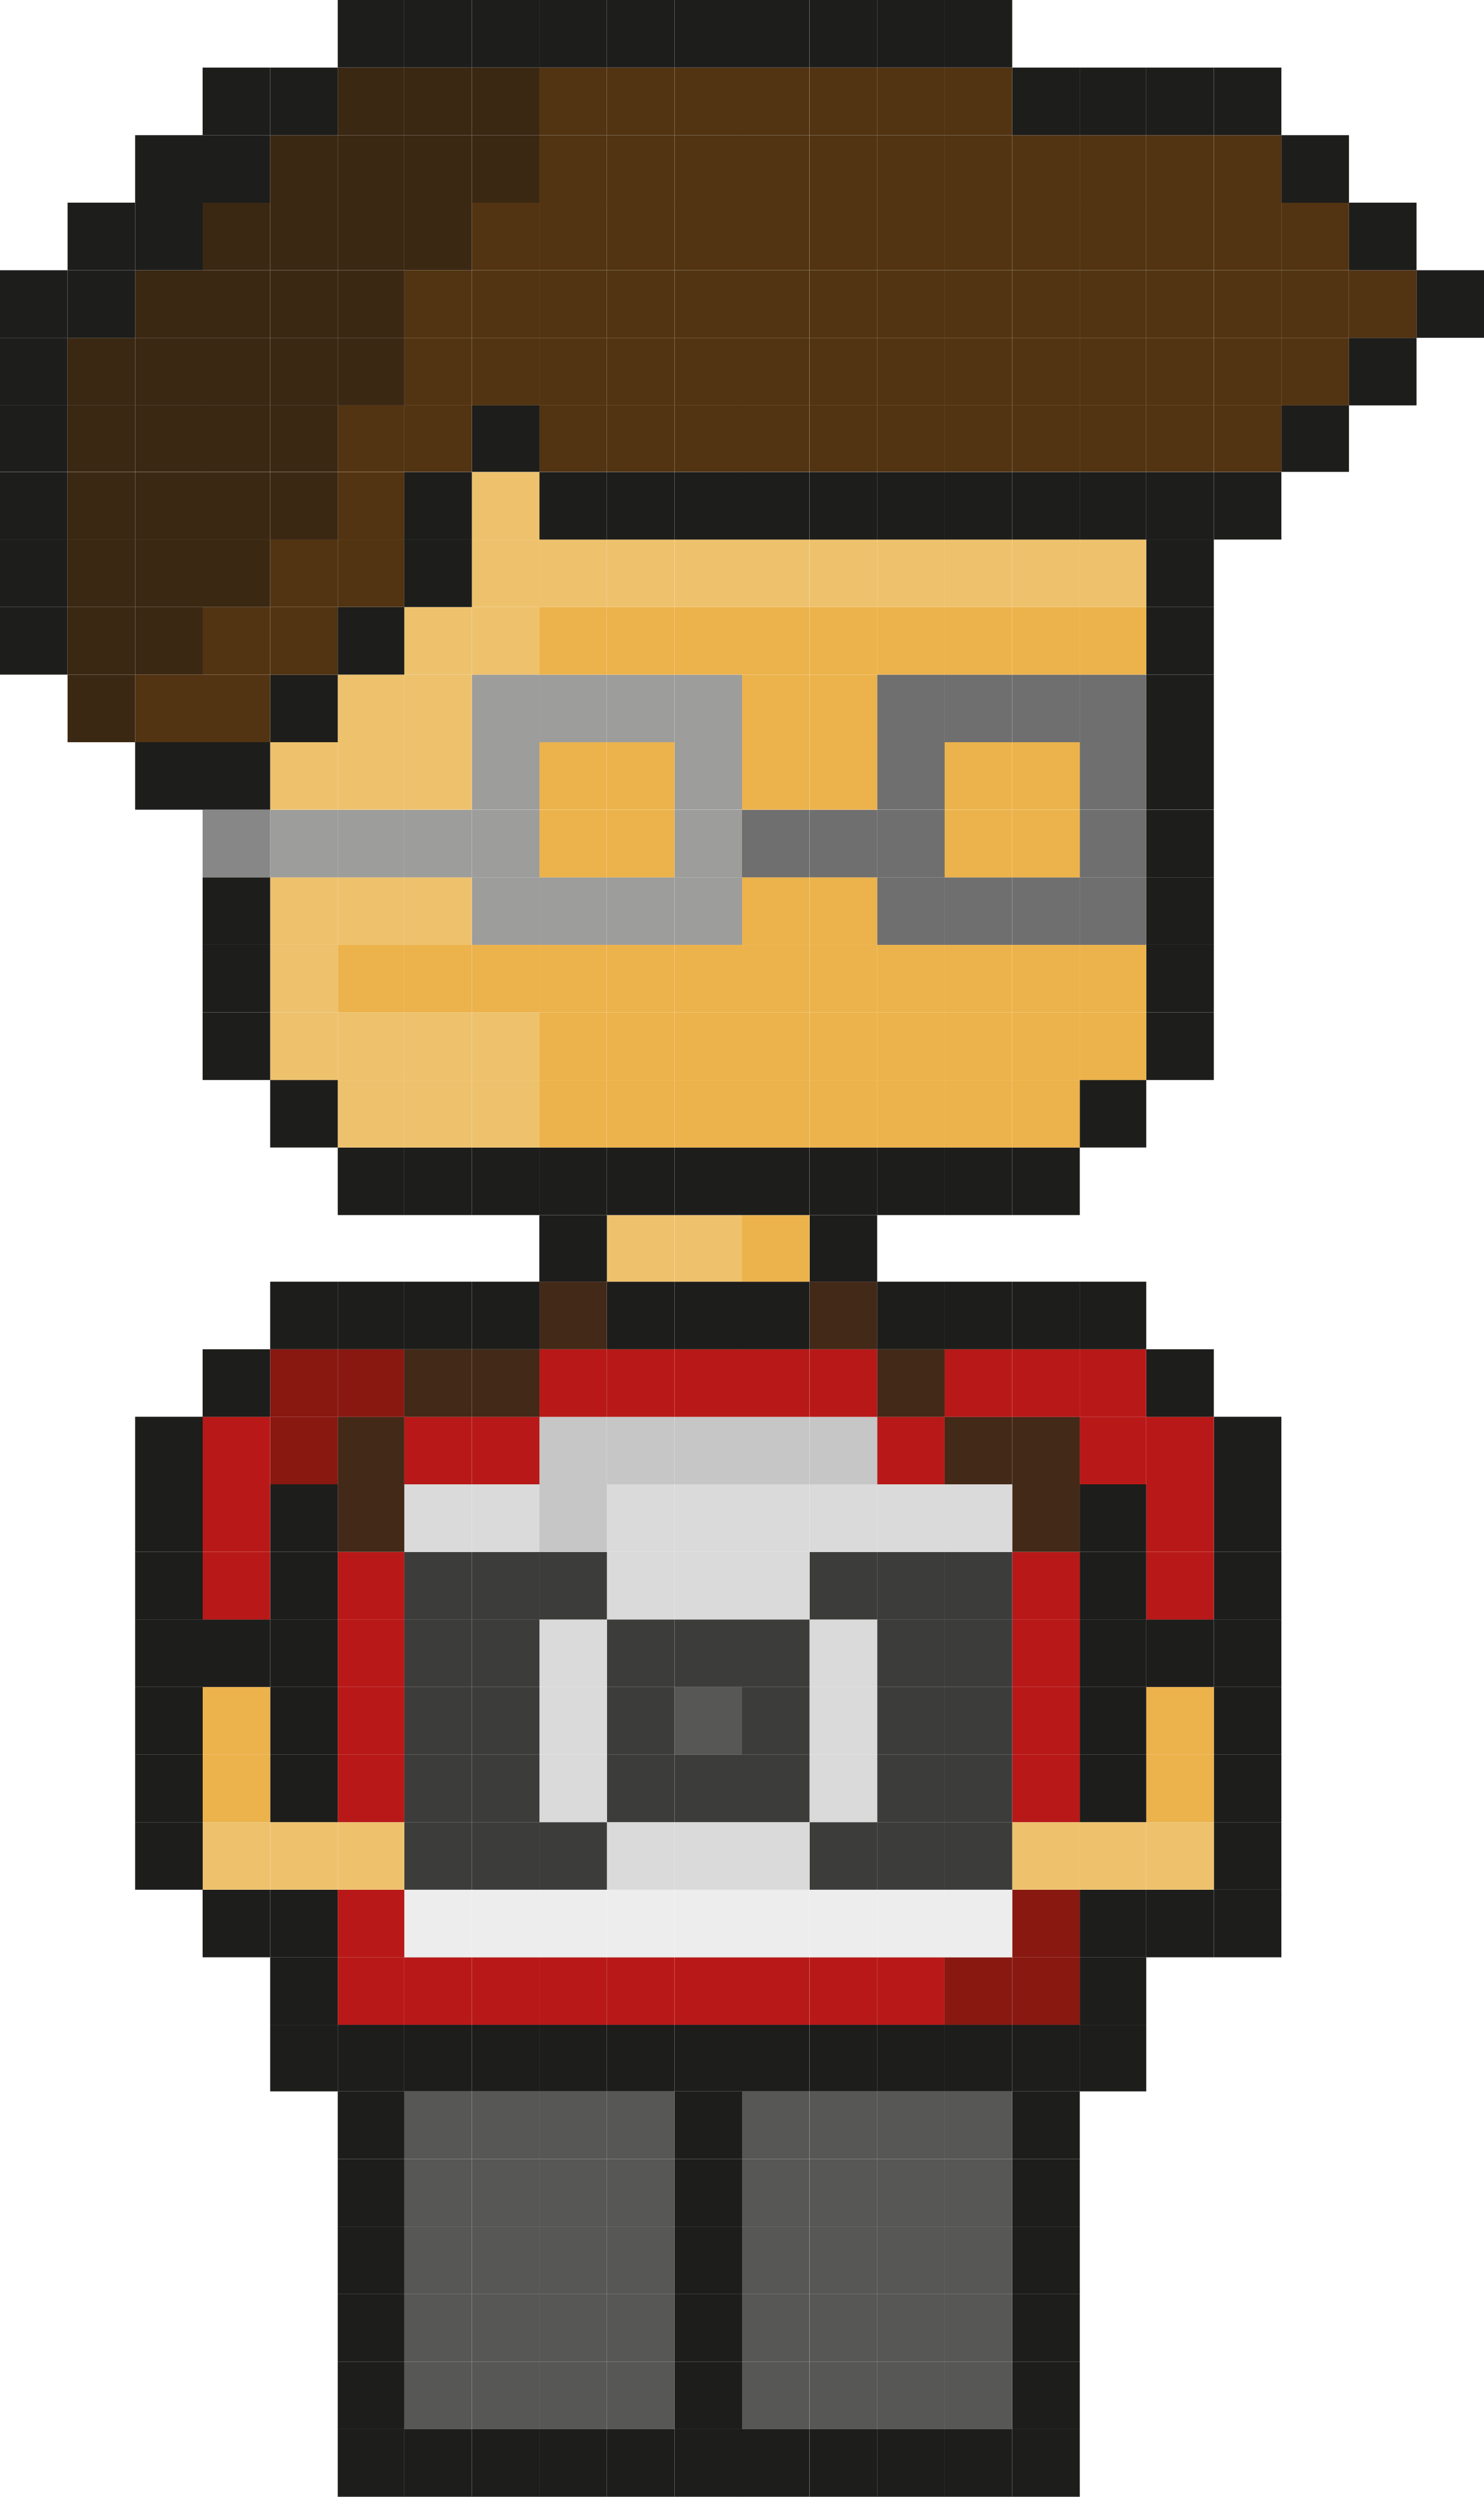 <svg xmlns="http://www.w3.org/2000/svg" viewBox="0 0 144.71 243.38"><defs><style>.cls-1{fill:#1d1d1b;}.cls-2{fill:#523412;}.cls-3{fill:#eec26d;}.cls-4{fill:#ecb34c;}.cls-5{fill:#b81918;}.cls-6{fill:#706f6f;}.cls-7{fill:#891811;}.cls-8{fill:#432918;}.cls-9{fill:#575756;}.cls-10{fill:#ededed;}.cls-11{fill:#3c3c3b;}.cls-12{fill:#dadada;}.cls-13{fill:#c6c6c6;}.cls-14{fill:#9d9d9c;}.cls-15{fill:#3b2813;}.cls-16{fill:#878787;}</style></defs><g id="Layer_2" data-name="Layer 2"><g id="Layer_6" data-name="Layer 6"><rect class="cls-1" x="138.13" y="26.31" width="6.58" height="6.58"/><rect class="cls-1" x="131.56" y="32.89" width="6.58" height="6.58"/><rect class="cls-2" x="131.56" y="26.31" width="6.58" height="6.58"/><rect class="cls-1" x="131.56" y="19.73" width="6.58" height="6.58"/><rect class="cls-1" x="124.98" y="39.46" width="6.58" height="6.58"/><rect class="cls-2" x="124.98" y="32.89" width="6.58" height="6.58"/><rect class="cls-2" x="124.98" y="26.31" width="6.58" height="6.58"/><rect class="cls-2" x="124.98" y="19.73" width="6.58" height="6.58"/><rect class="cls-1" x="124.98" y="13.16" width="6.58" height="6.58"/><rect class="cls-1" x="118.4" y="184.18" width="6.58" height="6.58"/><rect class="cls-1" x="118.4" y="177.6" width="6.58" height="6.58"/><rect class="cls-1" x="118.4" y="171.02" width="6.58" height="6.58"/><rect class="cls-1" x="118.4" y="164.45" width="6.58" height="6.58"/><rect class="cls-1" x="118.4" y="157.86" width="6.58" height="6.58"/><rect class="cls-1" x="118.4" y="151.29" width="6.58" height="6.58"/><rect class="cls-1" x="118.4" y="144.71" width="6.58" height="6.58"/><rect class="cls-1" x="118.4" y="138.13" width="6.58" height="6.58"/><rect class="cls-1" x="118.4" y="46.05" width="6.58" height="6.58"/><rect class="cls-2" x="118.4" y="39.46" width="6.58" height="6.58"/><rect class="cls-2" x="118.4" y="32.89" width="6.58" height="6.58"/><rect class="cls-2" x="118.4" y="26.31" width="6.58" height="6.58"/><rect class="cls-2" x="118.4" y="19.73" width="6.58" height="6.58"/><rect class="cls-2" x="118.4" y="13.16" width="6.58" height="6.58"/><rect class="cls-1" x="118.4" y="6.58" width="6.58" height="6.58"/><rect class="cls-1" x="111.82" y="184.18" width="6.58" height="6.58"/><rect class="cls-3" x="111.82" y="177.6" width="6.58" height="6.58"/><rect class="cls-4" x="111.82" y="171.02" width="6.58" height="6.58"/><rect class="cls-4" x="111.82" y="164.45" width="6.58" height="6.58"/><rect class="cls-1" x="111.82" y="157.86" width="6.58" height="6.58"/><rect class="cls-5" x="111.82" y="151.29" width="6.58" height="6.58"/><rect class="cls-5" x="111.82" y="144.71" width="6.58" height="6.58"/><rect class="cls-5" x="111.82" y="138.13" width="6.58" height="6.58"/><rect class="cls-1" x="111.82" y="131.56" width="6.58" height="6.58"/><rect class="cls-1" x="111.82" y="98.67" width="6.58" height="6.58"/><rect class="cls-1" x="111.82" y="92.09" width="6.58" height="6.58"/><rect class="cls-1" x="111.82" y="85.51" width="6.58" height="6.58"/><rect class="cls-1" x="111.82" y="78.94" width="6.58" height="6.58"/><rect class="cls-1" x="111.82" y="72.35" width="6.58" height="6.58"/><rect class="cls-1" x="111.82" y="65.78" width="6.58" height="6.58"/><rect class="cls-1" x="111.82" y="59.2" width="6.58" height="6.58"/><rect class="cls-1" x="111.82" y="52.62" width="6.58" height="6.58"/><rect class="cls-1" x="111.82" y="46.05" width="6.58" height="6.58"/><rect class="cls-2" x="111.82" y="39.46" width="6.58" height="6.58"/><rect class="cls-2" x="111.82" y="32.89" width="6.58" height="6.58"/><rect class="cls-2" x="111.82" y="26.31" width="6.58" height="6.58"/><rect class="cls-2" x="111.82" y="19.73" width="6.58" height="6.58"/><rect class="cls-2" x="111.82" y="13.16" width="6.58" height="6.58"/><rect class="cls-1" x="111.82" y="6.58" width="6.58" height="6.58"/><rect class="cls-1" x="105.24" y="197.33" width="6.58" height="6.58"/><rect class="cls-1" x="105.24" y="190.75" width="6.58" height="6.58"/><rect class="cls-1" x="105.24" y="184.18" width="6.58" height="6.58"/><rect class="cls-3" x="105.24" y="177.6" width="6.58" height="6.58"/><rect class="cls-1" x="105.24" y="171.02" width="6.58" height="6.58"/><rect class="cls-1" x="105.24" y="164.45" width="6.58" height="6.58"/><rect class="cls-1" x="105.24" y="157.86" width="6.58" height="6.58"/><rect class="cls-1" x="105.24" y="151.29" width="6.58" height="6.58"/><rect class="cls-1" x="105.24" y="144.71" width="6.58" height="6.58"/><rect class="cls-5" x="105.24" y="138.13" width="6.58" height="6.58"/><rect class="cls-5" x="105.24" y="131.56" width="6.58" height="6.58"/><rect class="cls-1" x="105.24" y="124.98" width="6.58" height="6.58"/><rect class="cls-1" x="105.24" y="105.24" width="6.58" height="6.58"/><rect class="cls-4" x="105.24" y="98.67" width="6.58" height="6.58"/><rect class="cls-4" x="105.24" y="92.09" width="6.58" height="6.58"/><rect class="cls-6" x="105.24" y="85.51" width="6.58" height="6.58"/><rect class="cls-6" x="105.24" y="78.94" width="6.58" height="6.58"/><rect class="cls-6" x="105.24" y="72.35" width="6.58" height="6.58"/><rect class="cls-6" x="105.24" y="65.78" width="6.58" height="6.58"/><rect class="cls-4" x="105.24" y="59.2" width="6.58" height="6.58"/><rect class="cls-3" x="105.24" y="52.62" width="6.58" height="6.58"/><rect class="cls-1" x="105.24" y="46.05" width="6.58" height="6.58"/><rect class="cls-2" x="105.24" y="39.46" width="6.58" height="6.58"/><rect class="cls-2" x="105.24" y="32.89" width="6.58" height="6.58"/><rect class="cls-2" x="105.24" y="26.31" width="6.58" height="6.58"/><rect class="cls-2" x="105.24" y="19.73" width="6.58" height="6.58"/><rect class="cls-2" x="105.24" y="13.16" width="6.58" height="6.58"/><rect class="cls-1" x="105.24" y="6.58" width="6.58" height="6.58"/><rect class="cls-1" x="98.67" y="236.8" width="6.58" height="6.58"/><rect class="cls-1" x="98.67" y="230.22" width="6.58" height="6.58"/><rect class="cls-1" x="98.67" y="223.64" width="6.58" height="6.58"/><rect class="cls-1" x="98.67" y="217.07" width="6.58" height="6.58"/><rect class="cls-1" x="98.67" y="210.49" width="6.58" height="6.58"/><rect class="cls-1" x="98.67" y="203.91" width="6.58" height="6.58"/><rect class="cls-1" x="98.67" y="197.33" width="6.58" height="6.58"/><rect class="cls-7" x="98.67" y="190.75" width="6.58" height="6.58"/><rect class="cls-7" x="98.67" y="184.18" width="6.58" height="6.58"/><rect class="cls-3" x="98.67" y="177.6" width="6.58" height="6.58"/><rect class="cls-5" x="98.67" y="171.02" width="6.58" height="6.58"/><rect class="cls-5" x="98.67" y="164.45" width="6.58" height="6.58"/><rect class="cls-5" x="98.67" y="157.86" width="6.58" height="6.58"/><rect class="cls-5" x="98.67" y="151.29" width="6.58" height="6.58"/><rect class="cls-8" x="98.67" y="144.71" width="6.58" height="6.58"/><rect class="cls-8" x="98.67" y="138.13" width="6.58" height="6.58"/><rect class="cls-5" x="98.67" y="131.56" width="6.58" height="6.58"/><rect class="cls-1" x="98.67" y="124.98" width="6.58" height="6.58"/><rect class="cls-1" x="98.67" y="111.82" width="6.58" height="6.58"/><rect class="cls-4" x="98.67" y="105.24" width="6.58" height="6.58"/><rect class="cls-4" x="98.67" y="98.67" width="6.58" height="6.58"/><rect class="cls-4" x="98.67" y="92.09" width="6.58" height="6.58"/><rect class="cls-6" x="98.67" y="85.51" width="6.58" height="6.58"/><rect class="cls-4" x="98.67" y="78.94" width="6.58" height="6.58"/><rect class="cls-4" x="98.67" y="72.35" width="6.58" height="6.58"/><rect class="cls-6" x="98.67" y="65.78" width="6.58" height="6.58"/><rect class="cls-4" x="98.67" y="59.2" width="6.58" height="6.58"/><rect class="cls-3" x="98.67" y="52.62" width="6.58" height="6.58"/><rect class="cls-1" x="98.67" y="46.05" width="6.58" height="6.58"/><rect class="cls-2" x="98.67" y="39.46" width="6.58" height="6.58"/><rect class="cls-2" x="98.67" y="32.89" width="6.58" height="6.58"/><rect class="cls-2" x="98.67" y="26.31" width="6.58" height="6.58"/><rect class="cls-2" x="98.67" y="19.73" width="6.58" height="6.58"/><rect class="cls-2" x="98.67" y="13.16" width="6.58" height="6.58"/><rect class="cls-1" x="98.67" y="6.58" width="6.58" height="6.58"/><rect class="cls-1" x="92.09" y="236.8" width="6.58" height="6.58"/><rect class="cls-9" x="92.09" y="230.22" width="6.58" height="6.58"/><rect class="cls-9" x="92.09" y="223.64" width="6.58" height="6.58"/><rect class="cls-9" x="92.09" y="217.07" width="6.58" height="6.58"/><rect class="cls-9" x="92.09" y="210.49" width="6.58" height="6.58"/><rect class="cls-9" x="92.09" y="203.91" width="6.58" height="6.58"/><rect class="cls-1" x="92.09" y="197.33" width="6.58" height="6.58"/><rect class="cls-7" x="92.09" y="190.75" width="6.58" height="6.58"/><rect class="cls-10" x="92.09" y="184.18" width="6.58" height="6.58"/><rect class="cls-11" x="92.09" y="177.6" width="6.58" height="6.58"/><rect class="cls-11" x="92.09" y="171.02" width="6.58" height="6.58"/><rect class="cls-11" x="92.09" y="164.45" width="6.58" height="6.58"/><rect class="cls-11" x="92.09" y="157.86" width="6.58" height="6.58"/><rect class="cls-11" x="92.09" y="151.29" width="6.58" height="6.58"/><rect class="cls-12" x="92.09" y="144.71" width="6.58" height="6.58"/><rect class="cls-8" x="92.09" y="138.13" width="6.58" height="6.58"/><rect class="cls-5" x="92.09" y="131.56" width="6.58" height="6.58"/><rect class="cls-1" x="92.09" y="124.98" width="6.58" height="6.58"/><rect class="cls-1" x="92.09" y="111.82" width="6.58" height="6.58"/><rect class="cls-4" x="92.09" y="105.24" width="6.58" height="6.58"/><rect class="cls-4" x="92.09" y="98.67" width="6.58" height="6.58"/><rect class="cls-4" x="92.09" y="92.09" width="6.58" height="6.58"/><rect class="cls-6" x="92.09" y="85.51" width="6.58" height="6.58"/><rect class="cls-4" x="92.09" y="78.94" width="6.58" height="6.58"/><rect class="cls-4" x="92.09" y="72.35" width="6.58" height="6.58"/><rect class="cls-6" x="92.09" y="65.78" width="6.58" height="6.58"/><rect class="cls-4" x="92.09" y="59.2" width="6.58" height="6.58"/><rect class="cls-3" x="92.09" y="52.62" width="6.58" height="6.58"/><rect class="cls-1" x="92.09" y="46.05" width="6.58" height="6.58"/><rect class="cls-2" x="92.09" y="39.46" width="6.58" height="6.58"/><rect class="cls-2" x="92.09" y="32.89" width="6.58" height="6.58"/><rect class="cls-2" x="92.09" y="26.31" width="6.58" height="6.58"/><rect class="cls-2" x="92.09" y="19.73" width="6.58" height="6.58"/><rect class="cls-2" x="92.09" y="13.16" width="6.58" height="6.58"/><rect class="cls-2" x="92.09" y="6.58" width="6.58" height="6.58"/><rect class="cls-1" x="92.09" width="6.58" height="6.58"/><rect class="cls-1" x="85.51" y="236.8" width="6.58" height="6.58"/><rect class="cls-9" x="85.51" y="230.22" width="6.58" height="6.58"/><rect class="cls-9" x="85.51" y="223.64" width="6.58" height="6.58"/><rect class="cls-9" x="85.51" y="217.07" width="6.58" height="6.58"/><rect class="cls-9" x="85.51" y="210.49" width="6.58" height="6.58"/><rect class="cls-9" x="85.51" y="203.91" width="6.58" height="6.58"/><rect class="cls-1" x="85.51" y="197.33" width="6.58" height="6.58"/><rect class="cls-5" x="85.51" y="190.75" width="6.58" height="6.58"/><rect class="cls-10" x="85.51" y="184.18" width="6.58" height="6.58"/><rect class="cls-11" x="85.51" y="177.6" width="6.58" height="6.58"/><rect class="cls-11" x="85.51" y="171.02" width="6.58" height="6.58"/><rect class="cls-11" x="85.51" y="164.45" width="6.58" height="6.58"/><rect class="cls-11" x="85.51" y="157.86" width="6.58" height="6.58"/><rect class="cls-11" x="85.51" y="151.29" width="6.58" height="6.58"/><rect class="cls-12" x="85.51" y="144.71" width="6.58" height="6.58"/><rect class="cls-5" x="85.51" y="138.13" width="6.58" height="6.58"/><rect class="cls-8" x="85.51" y="131.56" width="6.58" height="6.58"/><rect class="cls-1" x="85.51" y="124.98" width="6.58" height="6.58"/><rect class="cls-1" x="85.51" y="111.82" width="6.58" height="6.58"/><rect class="cls-4" x="85.51" y="105.24" width="6.58" height="6.58"/><rect class="cls-4" x="85.51" y="98.67" width="6.58" height="6.58"/><rect class="cls-4" x="85.51" y="92.09" width="6.58" height="6.58"/><rect class="cls-6" x="85.51" y="85.51" width="6.58" height="6.58"/><rect class="cls-6" x="85.51" y="78.94" width="6.58" height="6.58"/><rect class="cls-6" x="85.51" y="72.35" width="6.58" height="6.58"/><rect class="cls-6" x="85.51" y="65.78" width="6.58" height="6.58"/><rect class="cls-4" x="85.51" y="59.2" width="6.58" height="6.58"/><rect class="cls-3" x="85.51" y="52.62" width="6.58" height="6.58"/><rect class="cls-1" x="85.51" y="46.05" width="6.58" height="6.58"/><rect class="cls-2" x="85.51" y="39.46" width="6.58" height="6.58"/><rect class="cls-2" x="85.51" y="32.89" width="6.58" height="6.58"/><rect class="cls-2" x="85.51" y="26.31" width="6.58" height="6.58"/><rect class="cls-2" x="85.51" y="19.73" width="6.58" height="6.58"/><rect class="cls-2" x="85.51" y="13.16" width="6.58" height="6.58"/><rect class="cls-2" x="85.51" y="6.58" width="6.58" height="6.58"/><rect class="cls-1" x="85.51" width="6.58" height="6.58"/><rect class="cls-1" x="78.94" y="236.8" width="6.58" height="6.58"/><rect class="cls-9" x="78.94" y="230.22" width="6.58" height="6.58"/><rect class="cls-9" x="78.94" y="223.64" width="6.58" height="6.58"/><rect class="cls-9" x="78.94" y="217.07" width="6.58" height="6.58"/><rect class="cls-9" x="78.94" y="210.49" width="6.58" height="6.58"/><rect class="cls-9" x="78.94" y="203.91" width="6.58" height="6.58"/><rect class="cls-1" x="78.94" y="197.33" width="6.58" height="6.58"/><rect class="cls-5" x="78.94" y="190.75" width="6.58" height="6.58"/><rect class="cls-10" x="78.94" y="184.18" width="6.58" height="6.58"/><rect class="cls-11" x="78.94" y="177.6" width="6.58" height="6.58"/><rect class="cls-12" x="78.94" y="171.02" width="6.58" height="6.58"/><rect class="cls-12" x="78.94" y="164.45" width="6.58" height="6.58"/><rect class="cls-12" x="78.94" y="157.86" width="6.58" height="6.58"/><rect class="cls-11" x="78.94" y="151.29" width="6.58" height="6.58"/><rect class="cls-12" x="78.94" y="144.71" width="6.58" height="6.58"/><rect class="cls-13" x="78.94" y="138.13" width="6.58" height="6.58"/><rect class="cls-5" x="78.94" y="131.56" width="6.58" height="6.58"/><rect class="cls-8" x="78.94" y="124.98" width="6.58" height="6.58"/><rect class="cls-1" x="78.94" y="118.4" width="6.58" height="6.58"/><rect class="cls-1" x="78.94" y="111.82" width="6.58" height="6.58"/><rect class="cls-4" x="78.94" y="105.24" width="6.58" height="6.58"/><rect class="cls-4" x="78.94" y="98.67" width="6.58" height="6.58"/><rect class="cls-4" x="78.94" y="92.09" width="6.58" height="6.58"/><rect class="cls-4" x="78.94" y="85.51" width="6.58" height="6.58"/><rect class="cls-6" x="78.94" y="78.94" width="6.58" height="6.58"/><rect class="cls-4" x="78.94" y="72.35" width="6.58" height="6.58"/><rect class="cls-4" x="78.94" y="65.78" width="6.58" height="6.58"/><rect class="cls-4" x="78.94" y="59.2" width="6.58" height="6.58"/><rect class="cls-3" x="78.94" y="52.62" width="6.58" height="6.58"/><rect class="cls-1" x="78.94" y="46.05" width="6.58" height="6.58"/><rect class="cls-2" x="78.94" y="39.46" width="6.58" height="6.58"/><rect class="cls-2" x="78.94" y="32.89" width="6.58" height="6.58"/><rect class="cls-2" x="78.94" y="26.31" width="6.58" height="6.58"/><rect class="cls-2" x="78.94" y="19.73" width="6.58" height="6.58"/><rect class="cls-2" x="78.94" y="13.16" width="6.58" height="6.58"/><rect class="cls-2" x="78.94" y="6.58" width="6.58" height="6.58"/><rect class="cls-1" x="78.94" width="6.58" height="6.58"/><rect class="cls-1" x="72.35" y="236.8" width="6.58" height="6.58"/><rect class="cls-9" x="72.35" y="230.22" width="6.58" height="6.58"/><rect class="cls-9" x="72.35" y="223.64" width="6.58" height="6.58"/><rect class="cls-9" x="72.35" y="217.07" width="6.58" height="6.58"/><rect class="cls-9" x="72.35" y="210.49" width="6.58" height="6.58"/><rect class="cls-9" x="72.35" y="203.91" width="6.58" height="6.58"/><rect class="cls-1" x="72.35" y="197.33" width="6.58" height="6.58"/><rect class="cls-5" x="72.35" y="190.75" width="6.58" height="6.58"/><rect class="cls-10" x="72.35" y="184.18" width="6.58" height="6.58"/><rect class="cls-12" x="72.35" y="177.6" width="6.58" height="6.58"/><rect class="cls-11" x="72.35" y="171.02" width="6.58" height="6.58"/><rect class="cls-11" x="72.35" y="164.45" width="6.58" height="6.58"/><rect class="cls-11" x="72.35" y="157.86" width="6.58" height="6.58"/><rect class="cls-12" x="72.35" y="151.29" width="6.58" height="6.58"/><rect class="cls-12" x="72.35" y="144.71" width="6.58" height="6.58"/><rect class="cls-13" x="72.35" y="138.13" width="6.58" height="6.58"/><rect class="cls-5" x="72.35" y="131.56" width="6.58" height="6.58"/><rect class="cls-1" x="72.35" y="124.98" width="6.58" height="6.58"/><rect class="cls-4" x="72.35" y="118.4" width="6.58" height="6.58"/><rect class="cls-1" x="72.35" y="111.82" width="6.58" height="6.58"/><rect class="cls-4" x="72.35" y="105.24" width="6.58" height="6.58"/><rect class="cls-4" x="72.35" y="98.67" width="6.58" height="6.58"/><rect class="cls-4" x="72.35" y="92.09" width="6.58" height="6.58"/><rect class="cls-4" x="72.35" y="85.51" width="6.58" height="6.58"/><rect class="cls-6" x="72.35" y="78.94" width="6.58" height="6.58"/><rect class="cls-4" x="72.35" y="72.35" width="6.58" height="6.58"/><rect class="cls-4" x="72.35" y="65.78" width="6.58" height="6.58"/><rect class="cls-4" x="72.35" y="59.2" width="6.58" height="6.58"/><rect class="cls-3" x="72.35" y="52.62" width="6.58" height="6.58"/><rect class="cls-1" x="72.35" y="46.05" width="6.58" height="6.58"/><rect class="cls-2" x="72.35" y="39.46" width="6.58" height="6.58"/><rect class="cls-2" x="72.35" y="32.89" width="6.58" height="6.58"/><rect class="cls-2" x="72.35" y="26.31" width="6.58" height="6.58"/><rect class="cls-2" x="72.35" y="19.73" width="6.58" height="6.58"/><rect class="cls-2" x="72.35" y="13.16" width="6.58" height="6.58"/><rect class="cls-2" x="72.35" y="6.58" width="6.58" height="6.58"/><rect class="cls-1" x="72.35" width="6.58" height="6.58"/><rect class="cls-1" x="65.78" y="236.8" width="6.58" height="6.58"/><rect class="cls-1" x="65.78" y="230.22" width="6.58" height="6.58"/><rect class="cls-1" x="65.78" y="223.64" width="6.58" height="6.58"/><rect class="cls-1" x="65.78" y="217.07" width="6.58" height="6.58"/><rect class="cls-1" x="65.78" y="210.49" width="6.58" height="6.58"/><rect class="cls-1" x="65.78" y="203.91" width="6.58" height="6.58"/><rect class="cls-1" x="65.78" y="197.33" width="6.58" height="6.58"/><rect class="cls-5" x="65.78" y="190.75" width="6.58" height="6.58"/><rect class="cls-10" x="65.78" y="184.18" width="6.58" height="6.58"/><rect class="cls-12" x="65.78" y="177.6" width="6.58" height="6.58"/><rect class="cls-11" x="65.78" y="171.02" width="6.58" height="6.58"/><rect class="cls-9" x="65.78" y="164.45" width="6.58" height="6.58"/><rect class="cls-11" x="65.78" y="157.86" width="6.58" height="6.58"/><rect class="cls-12" x="65.78" y="151.29" width="6.58" height="6.58"/><rect class="cls-12" x="65.78" y="144.71" width="6.58" height="6.58"/><rect class="cls-13" x="65.78" y="138.13" width="6.58" height="6.58"/><rect class="cls-5" x="65.78" y="131.56" width="6.58" height="6.58"/><rect class="cls-1" x="65.78" y="124.98" width="6.58" height="6.58"/><rect class="cls-3" x="65.78" y="118.4" width="6.58" height="6.58"/><rect class="cls-1" x="65.78" y="111.82" width="6.58" height="6.58"/><rect class="cls-4" x="65.78" y="105.24" width="6.58" height="6.58"/><rect class="cls-4" x="65.78" y="98.67" width="6.58" height="6.58"/><rect class="cls-4" x="65.78" y="92.09" width="6.58" height="6.58"/><rect class="cls-14" x="65.78" y="85.51" width="6.58" height="6.58"/><rect class="cls-14" x="65.78" y="78.94" width="6.58" height="6.58"/><rect class="cls-14" x="65.78" y="72.35" width="6.58" height="6.58"/><rect class="cls-14" x="65.78" y="65.78" width="6.58" height="6.58"/><rect class="cls-4" x="65.78" y="59.2" width="6.58" height="6.58"/><rect class="cls-3" x="65.78" y="52.62" width="6.58" height="6.58"/><rect class="cls-1" x="65.78" y="46.05" width="6.58" height="6.58"/><rect class="cls-2" x="65.78" y="39.46" width="6.58" height="6.58"/><rect class="cls-2" x="65.78" y="32.89" width="6.58" height="6.58"/><rect class="cls-2" x="65.78" y="26.31" width="6.58" height="6.58"/><rect class="cls-2" x="65.78" y="19.73" width="6.58" height="6.58"/><rect class="cls-2" x="65.78" y="13.16" width="6.58" height="6.58"/><rect class="cls-2" x="65.78" y="6.58" width="6.58" height="6.58"/><rect class="cls-1" x="65.78" width="6.58" height="6.58"/><rect class="cls-1" x="59.2" y="236.8" width="6.58" height="6.58"/><rect class="cls-9" x="59.2" y="230.22" width="6.58" height="6.58"/><rect class="cls-9" x="59.2" y="223.64" width="6.58" height="6.58"/><rect class="cls-9" x="59.2" y="217.07" width="6.58" height="6.58"/><rect class="cls-9" x="59.2" y="210.49" width="6.58" height="6.58"/><rect class="cls-9" x="59.2" y="203.91" width="6.58" height="6.58"/><rect class="cls-1" x="59.2" y="197.33" width="6.58" height="6.58"/><rect class="cls-5" x="59.2" y="190.75" width="6.58" height="6.58"/><rect class="cls-10" x="59.2" y="184.18" width="6.58" height="6.58"/><rect class="cls-12" x="59.2" y="177.6" width="6.58" height="6.58"/><rect class="cls-11" x="59.2" y="171.02" width="6.58" height="6.58"/><rect class="cls-11" x="59.2" y="164.45" width="6.58" height="6.58"/><rect class="cls-11" x="59.2" y="157.86" width="6.58" height="6.58"/><rect class="cls-12" x="59.2" y="151.29" width="6.58" height="6.58"/><rect class="cls-12" x="59.2" y="144.71" width="6.58" height="6.58"/><rect class="cls-13" x="59.2" y="138.13" width="6.58" height="6.58"/><rect class="cls-5" x="59.2" y="131.56" width="6.58" height="6.58"/><rect class="cls-1" x="59.2" y="124.98" width="6.58" height="6.58"/><rect class="cls-3" x="59.2" y="118.4" width="6.58" height="6.58"/><rect class="cls-1" x="59.2" y="111.82" width="6.58" height="6.58"/><rect class="cls-4" x="59.2" y="105.24" width="6.58" height="6.58"/><rect class="cls-4" x="59.2" y="98.67" width="6.58" height="6.58"/><rect class="cls-4" x="59.2" y="92.09" width="6.58" height="6.58"/><rect class="cls-14" x="59.2" y="85.51" width="6.58" height="6.58"/><rect class="cls-4" x="59.2" y="78.94" width="6.58" height="6.58"/><rect class="cls-4" x="59.2" y="72.35" width="6.58" height="6.58"/><rect class="cls-14" x="59.2" y="65.78" width="6.58" height="6.58"/><rect class="cls-4" x="59.2" y="59.2" width="6.58" height="6.58"/><rect class="cls-3" x="59.2" y="52.62" width="6.58" height="6.58"/><rect class="cls-1" x="59.2" y="46.05" width="6.58" height="6.58"/><rect class="cls-2" x="59.2" y="39.46" width="6.58" height="6.58"/><rect class="cls-2" x="59.2" y="32.89" width="6.58" height="6.58"/><rect class="cls-2" x="59.2" y="26.31" width="6.58" height="6.58"/><rect class="cls-2" x="59.2" y="19.73" width="6.58" height="6.58"/><rect class="cls-2" x="59.2" y="13.16" width="6.58" height="6.58"/><rect class="cls-2" x="59.2" y="6.58" width="6.58" height="6.58"/><rect class="cls-1" x="59.2" width="6.58" height="6.58"/><rect class="cls-1" x="52.62" y="236.8" width="6.58" height="6.58"/><rect class="cls-9" x="52.62" y="230.22" width="6.58" height="6.58"/><rect class="cls-9" x="52.62" y="223.64" width="6.58" height="6.58"/><rect class="cls-9" x="52.62" y="217.07" width="6.58" height="6.58"/><rect class="cls-9" x="52.62" y="210.49" width="6.58" height="6.58"/><rect class="cls-9" x="52.62" y="203.91" width="6.58" height="6.58"/><rect class="cls-1" x="52.62" y="197.33" width="6.58" height="6.58"/><rect class="cls-5" x="52.62" y="190.75" width="6.58" height="6.58"/><rect class="cls-10" x="52.62" y="184.18" width="6.58" height="6.58"/><rect class="cls-11" x="52.62" y="177.6" width="6.58" height="6.58"/><rect class="cls-12" x="52.62" y="171.02" width="6.58" height="6.58"/><rect class="cls-12" x="52.62" y="164.45" width="6.58" height="6.58"/><rect class="cls-12" x="52.62" y="157.86" width="6.58" height="6.58"/><rect class="cls-11" x="52.62" y="151.29" width="6.58" height="6.58"/><rect class="cls-13" x="52.62" y="144.71" width="6.58" height="6.58"/><rect class="cls-13" x="52.62" y="138.13" width="6.58" height="6.58"/><rect class="cls-5" x="52.62" y="131.56" width="6.58" height="6.58"/><rect class="cls-8" x="52.62" y="124.98" width="6.58" height="6.58"/><rect class="cls-1" x="52.62" y="118.4" width="6.58" height="6.58"/><rect class="cls-1" x="52.62" y="111.82" width="6.58" height="6.58"/><rect class="cls-4" x="52.62" y="105.24" width="6.58" height="6.58"/><rect class="cls-4" x="52.62" y="98.67" width="6.58" height="6.58"/><rect class="cls-4" x="52.62" y="92.09" width="6.58" height="6.58"/><rect class="cls-14" x="52.62" y="85.51" width="6.58" height="6.58"/><rect class="cls-4" x="52.62" y="78.94" width="6.58" height="6.58"/><rect class="cls-4" x="52.62" y="72.35" width="6.58" height="6.58"/><rect class="cls-14" x="52.62" y="65.78" width="6.58" height="6.58"/><rect class="cls-4" x="52.62" y="59.2" width="6.58" height="6.58"/><rect class="cls-3" x="52.62" y="52.62" width="6.58" height="6.58"/><rect class="cls-1" x="52.62" y="46.05" width="6.58" height="6.58"/><rect class="cls-2" x="52.62" y="39.46" width="6.58" height="6.58"/><rect class="cls-2" x="52.62" y="32.89" width="6.58" height="6.58"/><rect class="cls-2" x="52.62" y="26.31" width="6.58" height="6.58"/><rect class="cls-2" x="52.62" y="19.73" width="6.58" height="6.58"/><rect class="cls-2" x="52.62" y="13.16" width="6.58" height="6.58"/><rect class="cls-2" x="52.62" y="6.58" width="6.58" height="6.58"/><rect class="cls-1" x="52.62" width="6.58" height="6.58"/><rect class="cls-1" x="46.05" y="236.8" width="6.58" height="6.58"/><rect class="cls-9" x="46.05" y="230.22" width="6.58" height="6.58"/><rect class="cls-9" x="46.05" y="223.64" width="6.58" height="6.58"/><rect class="cls-9" x="46.05" y="217.07" width="6.58" height="6.58"/><rect class="cls-9" x="46.05" y="210.49" width="6.58" height="6.58"/><rect class="cls-9" x="46.05" y="203.91" width="6.58" height="6.58"/><rect class="cls-1" x="46.05" y="197.33" width="6.58" height="6.58"/><rect class="cls-5" x="46.05" y="190.75" width="6.58" height="6.58"/><rect class="cls-10" x="46.05" y="184.18" width="6.58" height="6.58"/><rect class="cls-11" x="46.05" y="177.6" width="6.58" height="6.58"/><rect class="cls-11" x="46.05" y="171.02" width="6.58" height="6.58"/><rect class="cls-11" x="46.05" y="164.45" width="6.58" height="6.58"/><rect class="cls-11" x="46.05" y="157.86" width="6.58" height="6.58"/><rect class="cls-11" x="46.05" y="151.29" width="6.58" height="6.58"/><rect class="cls-12" x="46.05" y="144.71" width="6.58" height="6.58"/><rect class="cls-5" x="46.05" y="138.13" width="6.58" height="6.58"/><rect class="cls-8" x="46.05" y="131.56" width="6.58" height="6.58"/><rect class="cls-1" x="46.05" y="124.98" width="6.58" height="6.58"/><rect class="cls-1" x="46.05" y="111.82" width="6.58" height="6.58"/><rect class="cls-3" x="46.05" y="105.24" width="6.58" height="6.58"/><rect class="cls-3" x="46.05" y="98.67" width="6.58" height="6.58"/><rect class="cls-4" x="46.05" y="92.09" width="6.58" height="6.58"/><rect class="cls-14" x="46.05" y="85.51" width="6.58" height="6.58"/><rect class="cls-14" x="46.05" y="78.94" width="6.58" height="6.58"/><rect class="cls-14" x="46.05" y="72.35" width="6.58" height="6.58"/><rect class="cls-14" x="46.05" y="65.78" width="6.58" height="6.58"/><rect class="cls-3" x="46.05" y="59.2" width="6.58" height="6.58"/><rect class="cls-3" x="46.05" y="52.62" width="6.58" height="6.58"/><rect class="cls-3" x="46.05" y="46.05" width="6.58" height="6.58"/><rect class="cls-1" x="46.05" y="39.46" width="6.58" height="6.58"/><rect class="cls-2" x="46.05" y="32.89" width="6.58" height="6.58"/><rect class="cls-2" x="46.05" y="26.31" width="6.58" height="6.58"/><rect class="cls-2" x="46.05" y="19.73" width="6.58" height="6.58"/><rect class="cls-15" x="46.05" y="13.16" width="6.58" height="6.58"/><rect class="cls-15" x="46.05" y="6.58" width="6.58" height="6.58"/><rect class="cls-1" x="46.05" width="6.58" height="6.58"/><rect class="cls-1" x="39.47" y="236.8" width="6.58" height="6.58"/><rect class="cls-9" x="39.47" y="230.22" width="6.58" height="6.58"/><rect class="cls-9" x="39.47" y="223.64" width="6.58" height="6.58"/><rect class="cls-9" x="39.47" y="217.07" width="6.58" height="6.58"/><rect class="cls-9" x="39.47" y="210.49" width="6.58" height="6.58"/><rect class="cls-9" x="39.47" y="203.91" width="6.58" height="6.58"/><rect class="cls-1" x="39.47" y="197.33" width="6.58" height="6.58"/><rect class="cls-5" x="39.47" y="190.75" width="6.58" height="6.58"/><rect class="cls-10" x="39.47" y="184.18" width="6.58" height="6.58"/><rect class="cls-11" x="39.47" y="177.6" width="6.58" height="6.58"/><rect class="cls-11" x="39.47" y="171.02" width="6.58" height="6.58"/><rect class="cls-11" x="39.47" y="164.45" width="6.58" height="6.58"/><rect class="cls-11" x="39.47" y="157.86" width="6.58" height="6.58"/><rect class="cls-11" x="39.47" y="151.29" width="6.58" height="6.58"/><rect class="cls-12" x="39.47" y="144.71" width="6.58" height="6.58"/><rect class="cls-5" x="39.47" y="138.13" width="6.58" height="6.58"/><rect class="cls-8" x="39.47" y="131.56" width="6.58" height="6.58"/><rect class="cls-1" x="39.47" y="124.98" width="6.58" height="6.58"/><rect class="cls-1" x="39.47" y="111.82" width="6.58" height="6.58"/><rect class="cls-3" x="39.47" y="105.24" width="6.58" height="6.58"/><rect class="cls-3" x="39.47" y="98.67" width="6.58" height="6.58"/><rect class="cls-4" x="39.47" y="92.09" width="6.58" height="6.58"/><rect class="cls-3" x="39.47" y="85.51" width="6.58" height="6.58"/><rect class="cls-14" x="39.47" y="78.94" width="6.58" height="6.58"/><rect class="cls-3" x="39.47" y="72.35" width="6.58" height="6.58"/><rect class="cls-3" x="39.47" y="65.78" width="6.58" height="6.58"/><rect class="cls-3" x="39.47" y="59.2" width="6.58" height="6.58"/><rect class="cls-1" x="39.47" y="52.62" width="6.58" height="6.58"/><rect class="cls-1" x="39.47" y="46.05" width="6.58" height="6.58"/><rect class="cls-2" x="39.47" y="39.46" width="6.58" height="6.58"/><rect class="cls-2" x="39.47" y="32.89" width="6.58" height="6.58"/><rect class="cls-2" x="39.47" y="26.31" width="6.58" height="6.58"/><rect class="cls-15" x="39.47" y="19.73" width="6.58" height="6.58"/><rect class="cls-15" x="39.47" y="13.16" width="6.58" height="6.58"/><rect class="cls-15" x="39.47" y="6.58" width="6.58" height="6.58"/><rect class="cls-1" x="39.47" width="6.58" height="6.58"/><rect class="cls-1" x="32.89" y="236.8" width="6.58" height="6.58"/><rect class="cls-1" x="32.89" y="230.22" width="6.58" height="6.58"/><rect class="cls-1" x="32.89" y="223.64" width="6.58" height="6.58"/><rect class="cls-1" x="32.89" y="217.07" width="6.58" height="6.58"/><rect class="cls-1" x="32.89" y="210.49" width="6.58" height="6.58"/><rect class="cls-1" x="32.89" y="203.91" width="6.58" height="6.58"/><rect class="cls-1" x="32.89" y="197.33" width="6.58" height="6.58"/><rect class="cls-5" x="32.89" y="190.75" width="6.58" height="6.58"/><rect class="cls-5" x="32.89" y="184.18" width="6.58" height="6.58"/><rect class="cls-3" x="32.89" y="177.6" width="6.58" height="6.58"/><rect class="cls-5" x="32.89" y="171.02" width="6.58" height="6.58"/><rect class="cls-5" x="32.89" y="164.45" width="6.58" height="6.58"/><rect class="cls-5" x="32.89" y="157.86" width="6.58" height="6.58"/><rect class="cls-5" x="32.89" y="151.29" width="6.58" height="6.58"/><rect class="cls-8" x="32.89" y="144.71" width="6.58" height="6.58"/><rect class="cls-8" x="32.89" y="138.13" width="6.58" height="6.58"/><rect class="cls-7" x="32.89" y="131.56" width="6.58" height="6.58"/><rect class="cls-1" x="32.89" y="124.98" width="6.58" height="6.58"/><rect class="cls-1" x="32.89" y="111.82" width="6.58" height="6.58"/><rect class="cls-3" x="32.89" y="105.24" width="6.58" height="6.58"/><rect class="cls-3" x="32.89" y="98.67" width="6.58" height="6.58"/><rect class="cls-4" x="32.89" y="92.09" width="6.58" height="6.58"/><rect class="cls-3" x="32.89" y="85.51" width="6.58" height="6.58"/><rect class="cls-14" x="32.89" y="78.94" width="6.58" height="6.58"/><rect class="cls-3" x="32.89" y="72.35" width="6.58" height="6.58"/><rect class="cls-3" x="32.89" y="65.78" width="6.58" height="6.58"/><rect class="cls-1" x="32.89" y="59.2" width="6.58" height="6.58"/><rect class="cls-2" x="32.89" y="52.62" width="6.58" height="6.58"/><rect class="cls-2" x="32.89" y="46.05" width="6.58" height="6.58"/><rect class="cls-2" x="32.89" y="39.46" width="6.58" height="6.58"/><rect class="cls-15" x="32.89" y="32.89" width="6.58" height="6.58"/><rect class="cls-15" x="32.89" y="26.31" width="6.58" height="6.58"/><rect class="cls-15" x="32.89" y="19.73" width="6.58" height="6.58"/><rect class="cls-15" x="32.89" y="13.16" width="6.58" height="6.58"/><rect class="cls-15" x="32.89" y="6.58" width="6.58" height="6.58"/><rect class="cls-1" x="32.89" width="6.58" height="6.58"/><rect class="cls-1" x="26.31" y="197.33" width="6.58" height="6.58"/><rect class="cls-1" x="26.31" y="190.75" width="6.58" height="6.58"/><rect class="cls-1" x="26.31" y="184.18" width="6.58" height="6.58"/><rect class="cls-3" x="26.31" y="177.6" width="6.58" height="6.58"/><rect class="cls-1" x="26.31" y="171.02" width="6.58" height="6.58"/><rect class="cls-1" x="26.31" y="164.45" width="6.58" height="6.58"/><rect class="cls-1" x="26.31" y="157.86" width="6.58" height="6.58"/><rect class="cls-1" x="26.31" y="151.29" width="6.58" height="6.58"/><rect class="cls-1" x="26.31" y="144.71" width="6.58" height="6.58"/><rect class="cls-7" x="26.31" y="138.13" width="6.58" height="6.58"/><rect class="cls-7" x="26.31" y="131.56" width="6.58" height="6.58"/><rect class="cls-1" x="26.31" y="124.98" width="6.58" height="6.58"/><rect class="cls-1" x="26.31" y="105.24" width="6.58" height="6.58"/><rect class="cls-3" x="26.31" y="98.67" width="6.58" height="6.58"/><rect class="cls-3" x="26.31" y="92.09" width="6.58" height="6.58"/><rect class="cls-3" x="26.31" y="85.51" width="6.58" height="6.58"/><rect class="cls-14" x="26.31" y="78.94" width="6.58" height="6.58"/><rect class="cls-3" x="26.31" y="72.35" width="6.58" height="6.58"/><rect class="cls-1" x="26.31" y="65.78" width="6.58" height="6.58"/><rect class="cls-2" x="26.31" y="59.2" width="6.58" height="6.58"/><rect class="cls-2" x="26.31" y="52.62" width="6.58" height="6.58"/><rect class="cls-15" x="26.31" y="46.05" width="6.58" height="6.58"/><rect class="cls-15" x="26.31" y="39.46" width="6.58" height="6.58"/><rect class="cls-15" x="26.31" y="32.89" width="6.58" height="6.58"/><rect class="cls-15" x="26.31" y="26.31" width="6.58" height="6.58"/><rect class="cls-15" x="26.31" y="19.73" width="6.58" height="6.58"/><rect class="cls-15" x="26.31" y="13.16" width="6.58" height="6.58"/><rect class="cls-1" x="26.31" y="6.58" width="6.58" height="6.58"/><rect class="cls-1" x="19.73" y="184.18" width="6.58" height="6.58"/><rect class="cls-3" x="19.73" y="177.6" width="6.58" height="6.58"/><rect class="cls-4" x="19.73" y="171.02" width="6.58" height="6.58"/><rect class="cls-4" x="19.73" y="164.45" width="6.58" height="6.58"/><rect class="cls-1" x="19.73" y="157.86" width="6.58" height="6.58"/><rect class="cls-5" x="19.73" y="151.29" width="6.58" height="6.58"/><rect class="cls-5" x="19.73" y="144.71" width="6.58" height="6.58"/><rect class="cls-5" x="19.73" y="138.13" width="6.58" height="6.58"/><rect class="cls-1" x="19.73" y="131.56" width="6.58" height="6.58"/><rect class="cls-1" x="19.73" y="98.67" width="6.58" height="6.58"/><rect class="cls-1" x="19.73" y="92.09" width="6.58" height="6.58"/><rect class="cls-1" x="19.73" y="85.51" width="6.58" height="6.58"/><rect class="cls-16" x="19.73" y="78.94" width="6.58" height="6.58"/><rect class="cls-1" x="19.73" y="72.35" width="6.58" height="6.58"/><rect class="cls-2" x="19.73" y="65.78" width="6.58" height="6.58"/><rect class="cls-2" x="19.73" y="59.2" width="6.58" height="6.58"/><rect class="cls-15" x="19.73" y="52.62" width="6.58" height="6.58"/><rect class="cls-15" x="19.73" y="46.05" width="6.58" height="6.58"/><rect class="cls-15" x="19.73" y="39.46" width="6.58" height="6.58"/><rect class="cls-15" x="19.73" y="32.89" width="6.58" height="6.58"/><rect class="cls-15" x="19.73" y="26.31" width="6.58" height="6.58"/><rect class="cls-15" x="19.73" y="19.73" width="6.58" height="6.58"/><rect class="cls-1" x="19.73" y="13.16" width="6.58" height="6.58"/><rect class="cls-1" x="19.73" y="6.58" width="6.58" height="6.58"/><rect class="cls-1" x="13.16" y="177.6" width="6.58" height="6.58"/><rect class="cls-1" x="13.16" y="171.02" width="6.58" height="6.58"/><rect class="cls-1" x="13.16" y="164.45" width="6.58" height="6.58"/><rect class="cls-1" x="13.16" y="157.86" width="6.58" height="6.58"/><rect class="cls-1" x="13.16" y="151.29" width="6.58" height="6.58"/><rect class="cls-1" x="13.16" y="144.71" width="6.58" height="6.58"/><rect class="cls-1" x="13.16" y="138.13" width="6.58" height="6.58"/><rect class="cls-1" x="13.16" y="72.35" width="6.58" height="6.58"/><rect class="cls-2" x="13.16" y="65.78" width="6.58" height="6.58"/><rect class="cls-15" x="13.16" y="59.2" width="6.58" height="6.58"/><rect class="cls-15" x="13.16" y="52.62" width="6.58" height="6.58"/><rect class="cls-15" x="13.16" y="46.05" width="6.58" height="6.58"/><rect class="cls-15" x="13.16" y="39.46" width="6.58" height="6.58"/><rect class="cls-15" x="13.16" y="32.89" width="6.58" height="6.58"/><rect class="cls-15" x="13.16" y="26.31" width="6.58" height="6.58"/><rect class="cls-1" x="13.16" y="19.73" width="6.58" height="6.58"/><rect class="cls-1" x="13.16" y="13.16" width="6.58" height="6.58"/><rect class="cls-15" x="6.58" y="65.78" width="6.58" height="6.58"/><rect class="cls-15" x="6.58" y="59.2" width="6.58" height="6.58"/><rect class="cls-15" x="6.58" y="52.62" width="6.58" height="6.58"/><rect class="cls-15" x="6.58" y="46.05" width="6.58" height="6.58"/><rect class="cls-15" x="6.58" y="39.46" width="6.58" height="6.58"/><rect class="cls-15" x="6.58" y="32.89" width="6.58" height="6.58"/><rect class="cls-1" x="6.58" y="26.31" width="6.58" height="6.58"/><rect class="cls-1" x="6.58" y="19.73" width="6.58" height="6.58"/><rect class="cls-1" y="59.2" width="6.58" height="6.58"/><rect class="cls-1" y="52.62" width="6.58" height="6.58"/><rect class="cls-1" y="46.05" width="6.58" height="6.58"/><rect class="cls-1" y="39.46" width="6.58" height="6.58"/><rect class="cls-1" y="32.89" width="6.58" height="6.58"/><rect class="cls-1" y="26.31" width="6.58" height="6.58"/></g></g></svg>